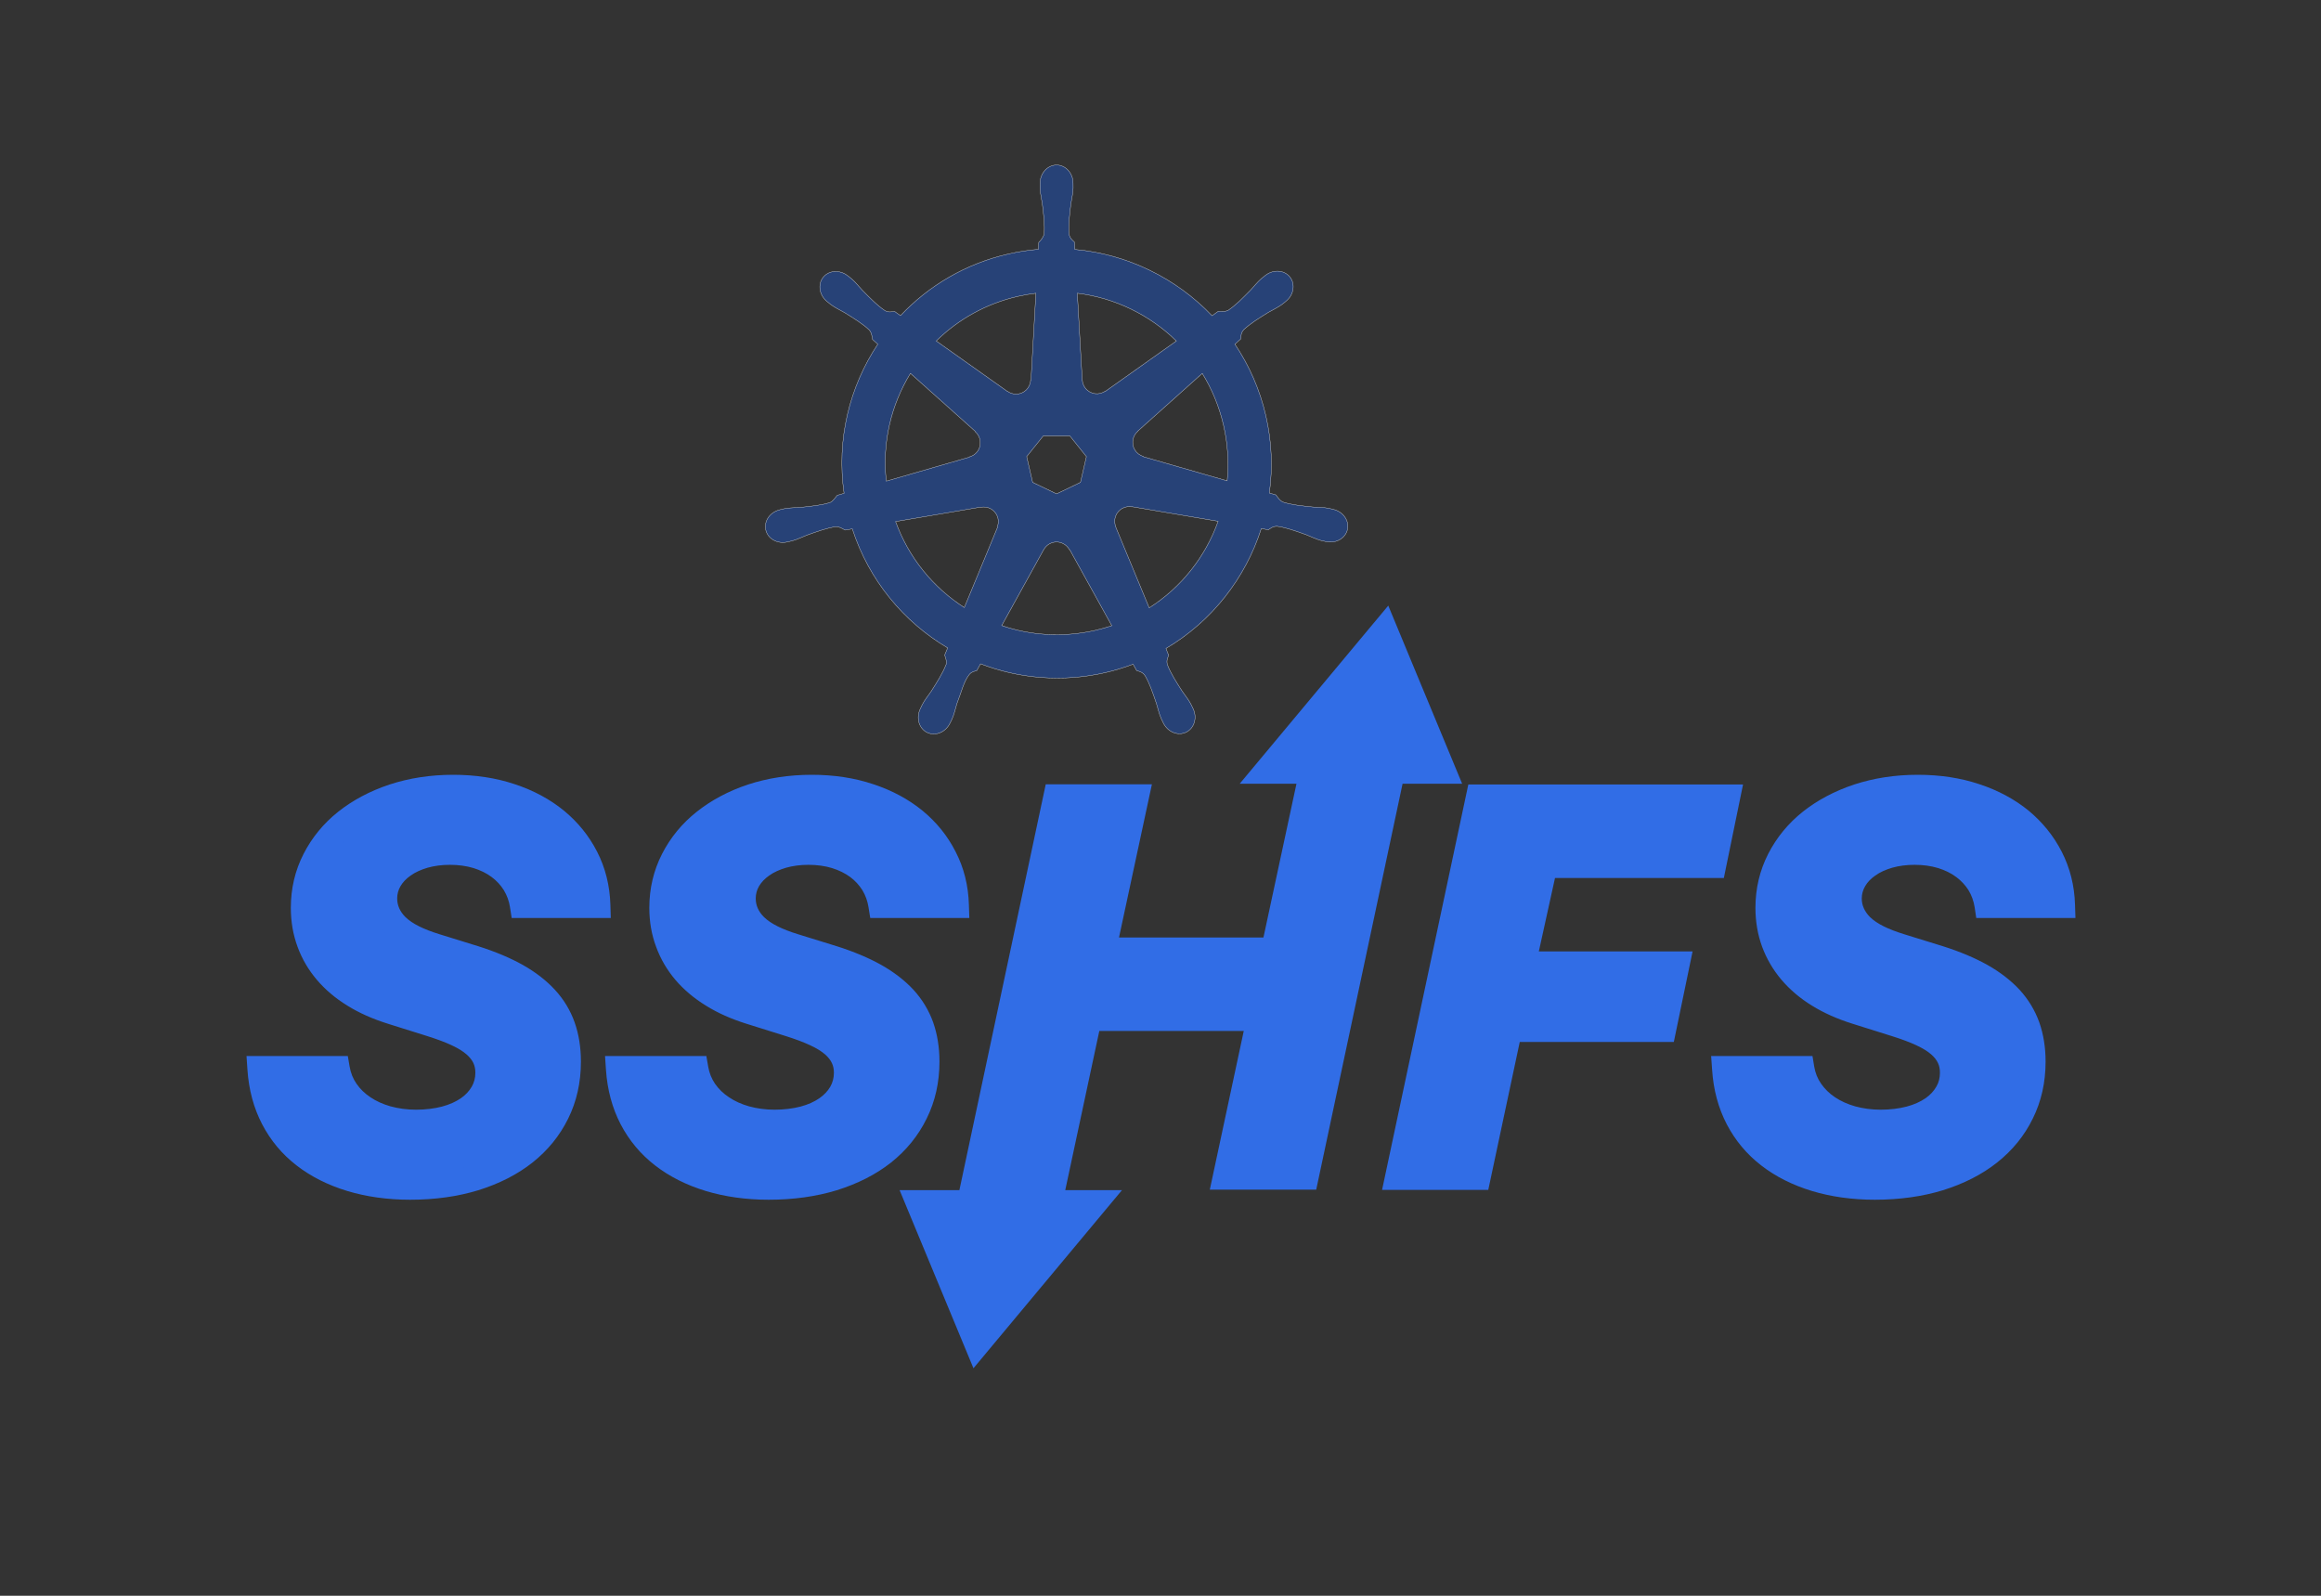 <?xml version="1.0" encoding="UTF-8" standalone="no"?>
<!DOCTYPE svg PUBLIC "-//W3C//DTD SVG 1.1//EN" "http://www.w3.org/Graphics/SVG/1.1/DTD/svg11.dtd">
<svg width="100%" height="100%" viewBox="0 0 1280 880" version="1.1" xmlns="http://www.w3.org/2000/svg" xmlns:xlink="http://www.w3.org/1999/xlink" xml:space="preserve" xmlns:serif="http://www.serif.com/" style="fill-rule:evenodd;clip-rule:evenodd;">
    <rect x="0" y="0" width="1280" height="880" fill="#333333" stroke="none"/>
    <g transform="matrix(0.883,0,0,0.883,86.252,-63.494)">
        <g transform="matrix(6.734,0,0,6.734,-6449.24,-11913.9)">
            <path d="M974.466,1879.01C974.597,1879.78 974.873,1880.46 975.296,1881.07C975.72,1881.68 976.253,1882.2 976.896,1882.64C977.539,1883.07 978.275,1883.4 979.105,1883.64C979.935,1883.87 980.83,1883.99 981.791,1883.99C982.783,1883.99 983.691,1883.88 984.513,1883.66C985.335,1883.44 986.039,1883.13 986.625,1882.72C987.211,1882.32 987.666,1881.83 987.992,1881.26C988.317,1880.69 988.48,1880.06 988.48,1879.38C988.48,1878.87 988.382,1878.41 988.187,1877.99C987.992,1877.56 987.687,1877.17 987.272,1876.8C986.857,1876.43 986.311,1876.09 985.636,1875.78C984.96,1875.46 984.151,1875.15 983.207,1874.86L979.545,1873.71C978.242,1873.31 977.083,1872.79 976.066,1872.16C975.048,1871.54 974.194,1870.82 973.502,1870C972.81,1869.19 972.281,1868.29 971.915,1867.29C971.549,1866.3 971.366,1865.23 971.366,1864.09C971.366,1862.48 971.716,1860.99 972.416,1859.63C973.116,1858.26 974.084,1857.08 975.321,1856.1C976.558,1855.11 978.023,1854.34 979.715,1853.78C981.408,1853.22 983.247,1852.94 985.233,1852.94C987.17,1852.94 988.948,1853.2 990.567,1853.74C992.187,1854.28 993.583,1855.03 994.755,1855.99C995.926,1856.95 996.854,1858.1 997.538,1859.43C998.221,1860.77 998.588,1862.24 998.636,1863.85L991.678,1863.85C991.564,1863.12 991.32,1862.45 990.946,1861.84C990.572,1861.23 990.091,1860.7 989.505,1860.27C988.92,1859.84 988.24,1859.51 987.467,1859.27C986.694,1859.04 985.852,1858.92 984.94,1858.92C984.077,1858.92 983.276,1859.02 982.535,1859.24C981.795,1859.45 981.152,1859.74 980.607,1860.13C980.061,1860.51 979.634,1860.97 979.325,1861.49C979.016,1862.02 978.861,1862.6 978.861,1863.22C978.861,1864.19 979.231,1865.05 979.972,1865.78C980.712,1866.51 981.921,1867.14 983.597,1867.66L987.211,1868.78C988.708,1869.25 990.002,1869.79 991.092,1870.4C992.183,1871.02 993.086,1871.71 993.802,1872.49C994.519,1873.27 995.047,1874.15 995.389,1875.12C995.731,1876.09 995.902,1877.16 995.902,1878.35C995.902,1880.09 995.548,1881.68 994.84,1883.11C994.132,1884.55 993.135,1885.77 991.849,1886.79C990.563,1887.8 989.021,1888.59 987.223,1889.14C985.424,1889.7 983.435,1889.97 981.254,1889.97C979.252,1889.97 977.421,1889.72 975.76,1889.22C974.1,1888.71 972.664,1887.99 971.451,1887.06C970.239,1886.12 969.278,1884.97 968.57,1883.61C967.862,1882.25 967.451,1880.72 967.338,1879.01L974.466,1879.01Z" style="fill:rgb(49,109,230);fill-rule:nonzero;"/>
            <path d="M975.634,1878.81L975.466,1877.83L966.071,1877.83L966.156,1879.09C966.281,1880.97 966.74,1882.66 967.52,1884.16C968.308,1885.67 969.378,1886.95 970.728,1887.99C972.048,1889.01 973.609,1889.8 975.416,1890.35C977.18,1890.88 979.126,1891.16 981.254,1891.16C983.562,1891.16 985.667,1890.86 987.571,1890.28C989.521,1889.67 991.19,1888.82 992.584,1887.72C994.011,1886.59 995.116,1885.23 995.902,1883.64C996.688,1882.05 997.086,1880.29 997.086,1878.35C997.086,1877.02 996.89,1875.81 996.506,1874.72C996.112,1873.6 995.502,1872.59 994.675,1871.69C993.881,1870.83 992.881,1870.05 991.671,1869.37C990.518,1868.73 989.15,1868.15 987.567,1867.65L983.949,1866.53C982.502,1866.08 981.444,1865.57 980.805,1864.94C980.306,1864.44 980.045,1863.87 980.045,1863.22C980.045,1862.81 980.146,1862.44 980.347,1862.09C980.573,1861.7 980.889,1861.38 981.287,1861.1C981.731,1860.78 982.257,1860.55 982.861,1860.37C983.501,1860.19 984.194,1860.1 984.94,1860.1C985.727,1860.1 986.454,1860.2 987.121,1860.4C987.758,1860.6 988.32,1860.87 988.803,1861.23C989.264,1861.57 989.642,1861.98 989.936,1862.45C990.229,1862.93 990.419,1863.46 990.508,1864.03L990.664,1865.03L999.857,1865.03L999.82,1863.81C999.766,1862.02 999.354,1860.38 998.592,1858.89C997.834,1857.41 996.805,1856.14 995.505,1855.07C994.227,1854.03 992.707,1853.2 990.94,1852.62C989.208,1852.04 987.305,1851.75 985.233,1851.75C983.113,1851.75 981.15,1852.06 979.343,1852.65C977.509,1853.26 975.923,1854.11 974.583,1855.17C973.211,1856.26 972.138,1857.57 971.361,1859.09C970.577,1860.62 970.181,1862.29 970.181,1864.09C970.181,1865.38 970.391,1866.58 970.804,1867.7C971.218,1868.83 971.817,1869.85 972.6,1870.77C973.368,1871.67 974.315,1872.48 975.444,1873.17C976.54,1873.85 977.789,1874.4 979.191,1874.84C979.19,1874.84 982.854,1875.99 982.854,1875.99C983.74,1876.27 984.499,1876.55 985.132,1876.85C985.69,1877.11 986.145,1877.39 986.488,1877.69C986.768,1877.94 986.98,1878.2 987.112,1878.48C987.237,1878.75 987.296,1879.05 987.296,1879.38C987.296,1879.85 987.187,1880.28 986.963,1880.67C986.723,1881.09 986.382,1881.45 985.949,1881.75C985.466,1882.08 984.884,1882.34 984.207,1882.52C983.477,1882.71 982.672,1882.81 981.791,1882.81C980.946,1882.81 980.159,1882.7 979.429,1882.5C978.726,1882.3 978.1,1882.02 977.555,1881.65C977.039,1881.31 976.61,1880.89 976.27,1880.4C975.945,1879.93 975.734,1879.4 975.634,1878.81ZM973.545,1880.19C973.731,1880.75 973.991,1881.27 974.323,1881.75C974.83,1882.48 975.466,1883.1 976.236,1883.62C976.977,1884.12 977.824,1884.5 978.781,1884.78C979.711,1885.04 980.714,1885.18 981.791,1885.18C982.895,1885.18 983.904,1885.05 984.819,1884.81C985.786,1884.55 986.611,1884.17 987.3,1883.69C988.039,1883.18 988.61,1882.56 989.02,1881.84C989.448,1881.1 989.665,1880.27 989.665,1879.38C989.665,1878.69 989.528,1878.06 989.263,1877.49C989.003,1876.93 988.606,1876.4 988.055,1875.91C987.568,1875.48 986.932,1875.08 986.14,1874.7C985.422,1874.37 984.563,1874.04 983.56,1873.73L979.898,1872.58C978.696,1872.21 977.625,1871.73 976.687,1871.15C975.782,1870.6 975.02,1869.96 974.405,1869.24C973.804,1868.53 973.344,1867.74 973.026,1866.88C972.707,1866.02 972.55,1865.09 972.55,1864.09C972.55,1862.68 972.855,1861.37 973.47,1860.17C974.093,1858.95 974.957,1857.9 976.059,1857.03C977.192,1856.12 978.537,1855.42 980.088,1854.9C981.667,1854.38 983.382,1854.12 985.233,1854.12C987.034,1854.12 988.689,1854.37 990.195,1854.87C991.667,1855.36 992.938,1856.03 994.004,1856.9C995.048,1857.76 995.875,1858.78 996.484,1859.97C996.912,1860.81 997.198,1861.71 997.343,1862.66L992.616,1862.66C992.455,1862.15 992.235,1861.67 991.956,1861.22C991.501,1860.48 990.919,1859.84 990.208,1859.32C989.519,1858.81 988.722,1858.42 987.813,1858.14C986.934,1857.87 985.976,1857.73 984.94,1857.73C983.961,1857.73 983.051,1857.86 982.21,1858.1C981.332,1858.35 980.572,1858.7 979.926,1859.16C979.234,1859.64 978.695,1860.22 978.302,1860.9C977.886,1861.61 977.677,1862.38 977.677,1863.22C977.677,1864.51 978.156,1865.65 979.139,1866.62C979.981,1867.45 981.339,1868.2 983.246,1868.79L986.856,1869.91C988.267,1870.36 989.487,1870.86 990.514,1871.44C991.485,1871.98 992.292,1872.6 992.929,1873.29C993.535,1873.95 993.983,1874.69 994.272,1875.51C994.572,1876.36 994.718,1877.31 994.718,1878.35C994.718,1879.9 994.408,1881.31 993.778,1882.59C993.148,1883.86 992.259,1884.95 991.114,1885.86C989.937,1886.79 988.522,1887.5 986.874,1888.01C985.181,1888.53 983.307,1888.79 981.254,1888.79C979.377,1888.79 977.661,1888.56 976.105,1888.08C974.592,1887.62 973.28,1886.97 972.175,1886.12C971.1,1885.29 970.249,1884.27 969.621,1883.07C969.165,1882.19 968.849,1881.23 968.669,1880.19L973.545,1880.19Z" style="fill:rgb(49,109,230);"/>
            <path d="M1007.72,1879.01C1007.85,1879.78 1008.12,1880.46 1008.55,1881.07C1008.97,1881.68 1009.5,1882.2 1010.15,1882.64C1010.79,1883.07 1011.53,1883.4 1012.36,1883.64C1013.19,1883.87 1014.08,1883.99 1015.04,1883.99C1016.03,1883.99 1016.94,1883.88 1017.76,1883.66C1018.59,1883.44 1019.29,1883.13 1019.88,1882.72C1020.46,1882.32 1020.92,1881.83 1021.24,1881.26C1021.57,1880.69 1021.73,1880.06 1021.73,1879.38C1021.73,1878.87 1021.63,1878.41 1021.44,1877.99C1021.24,1877.56 1020.94,1877.17 1020.52,1876.8C1020.11,1876.43 1019.56,1876.09 1018.89,1875.78C1018.21,1875.46 1017.4,1875.15 1016.46,1874.86L1012.8,1873.71C1011.49,1873.31 1010.34,1872.79 1009.32,1872.16C1008.3,1871.54 1007.45,1870.82 1006.75,1870C1006.06,1869.19 1005.53,1868.29 1005.17,1867.29C1004.8,1866.3 1004.62,1865.23 1004.62,1864.09C1004.62,1862.48 1004.97,1860.99 1005.67,1859.63C1006.37,1858.26 1007.34,1857.08 1008.57,1856.1C1009.81,1855.11 1011.27,1854.34 1012.97,1853.78C1014.66,1853.22 1016.5,1852.94 1018.49,1852.94C1020.42,1852.94 1022.2,1853.2 1023.82,1853.74C1025.44,1854.28 1026.84,1855.03 1028.01,1855.99C1029.18,1856.95 1030.11,1858.1 1030.79,1859.43C1031.47,1860.77 1031.84,1862.24 1031.89,1863.85L1024.93,1863.85C1024.82,1863.12 1024.57,1862.45 1024.2,1861.84C1023.82,1861.23 1023.34,1860.7 1022.76,1860.27C1022.17,1859.84 1021.49,1859.51 1020.72,1859.27C1019.95,1859.04 1019.1,1858.92 1018.19,1858.92C1017.33,1858.92 1016.53,1859.02 1015.79,1859.24C1015.05,1859.45 1014.4,1859.74 1013.86,1860.13C1013.31,1860.51 1012.89,1860.97 1012.58,1861.49C1012.27,1862.02 1012.11,1862.6 1012.11,1863.22C1012.11,1864.19 1012.48,1865.05 1013.22,1865.78C1013.96,1866.51 1015.17,1867.14 1016.85,1867.66L1020.46,1868.78C1021.96,1869.25 1023.25,1869.79 1024.34,1870.4C1025.43,1871.02 1026.34,1871.71 1027.05,1872.49C1027.77,1873.27 1028.3,1874.15 1028.64,1875.12C1028.98,1876.09 1029.15,1877.16 1029.15,1878.35C1029.15,1880.09 1028.8,1881.68 1028.09,1883.11C1027.38,1884.55 1026.39,1885.77 1025.1,1886.79C1023.82,1887.8 1022.27,1888.59 1020.48,1889.14C1018.68,1889.7 1016.69,1889.97 1014.5,1889.97C1012.5,1889.97 1010.67,1889.72 1009.01,1889.22C1007.35,1888.71 1005.92,1887.99 1004.7,1887.06C1003.49,1886.12 1002.53,1884.97 1001.82,1883.61C1001.11,1882.25 1000.7,1880.72 1000.59,1879.01L1007.72,1879.01Z" style="fill:rgb(49,109,230);fill-rule:nonzero;"/>
            <path d="M1008.89,1878.81L1008.72,1877.83L999.323,1877.83L999.408,1879.09C999.533,1880.97 999.992,1882.66 1000.77,1884.16C1001.56,1885.67 1002.63,1886.95 1003.98,1887.99C1005.3,1889.01 1006.86,1889.8 1008.67,1890.35C1010.43,1890.88 1012.38,1891.16 1014.5,1891.16C1016.81,1891.16 1018.92,1890.86 1020.82,1890.28C1022.77,1889.67 1024.44,1888.82 1025.84,1887.72C1027.26,1886.59 1028.37,1885.23 1029.15,1883.64C1029.94,1882.05 1030.34,1880.29 1030.34,1878.35C1030.34,1877.02 1030.14,1875.81 1029.76,1874.72C1029.36,1873.6 1028.75,1872.59 1027.93,1871.69C1027.13,1870.83 1026.13,1870.05 1024.92,1869.37C1023.77,1868.73 1022.4,1868.15 1020.82,1867.65L1017.2,1866.53C1015.75,1866.08 1014.7,1865.57 1014.06,1864.94C1013.56,1864.44 1013.3,1863.87 1013.3,1863.22C1013.3,1862.81 1013.4,1862.44 1013.6,1862.09C1013.83,1861.7 1014.14,1861.38 1014.54,1861.1C1014.98,1860.78 1015.51,1860.55 1016.11,1860.37C1016.75,1860.19 1017.45,1860.1 1018.19,1860.1C1018.98,1860.1 1019.71,1860.2 1020.37,1860.4C1021.01,1860.6 1021.57,1860.87 1022.06,1861.23C1022.52,1861.57 1022.89,1861.98 1023.19,1862.45C1023.48,1862.93 1023.67,1863.46 1023.76,1864.03L1023.92,1865.03L1033.11,1865.03L1033.07,1863.81C1033.02,1862.02 1032.61,1860.38 1031.84,1858.89C1031.09,1857.41 1030.06,1856.14 1028.76,1855.07C1027.48,1854.03 1025.96,1853.2 1024.19,1852.62C1022.46,1852.04 1020.56,1851.75 1018.49,1851.75C1016.37,1851.75 1014.4,1852.06 1012.59,1852.65C1010.76,1853.26 1009.18,1854.11 1007.84,1855.17C1006.46,1856.26 1005.39,1857.57 1004.61,1859.09C1003.83,1860.62 1003.43,1862.29 1003.43,1864.09C1003.43,1865.38 1003.64,1866.58 1004.06,1867.7C1004.47,1868.83 1005.07,1869.85 1005.85,1870.77C1006.62,1871.67 1007.57,1872.48 1008.7,1873.17C1009.79,1873.85 1011.04,1874.4 1012.44,1874.84L1016.11,1875.99C1016.99,1876.27 1017.75,1876.55 1018.38,1876.85C1018.94,1877.11 1019.4,1877.39 1019.74,1877.69C1020.02,1877.94 1020.23,1878.2 1020.36,1878.48C1020.49,1878.75 1020.55,1879.05 1020.55,1879.38C1020.55,1879.85 1020.44,1880.28 1020.22,1880.67C1019.98,1881.09 1019.63,1881.45 1019.2,1881.75C1018.72,1882.08 1018.14,1882.34 1017.46,1882.52C1016.73,1882.71 1015.92,1882.81 1015.04,1882.81C1014.2,1882.81 1013.41,1882.7 1012.68,1882.5C1011.98,1882.3 1011.35,1882.02 1010.81,1881.65C1010.29,1881.31 1009.86,1880.89 1009.52,1880.4C1009.2,1879.93 1008.99,1879.4 1008.89,1878.81ZM1006.8,1880.19C1006.98,1880.75 1007.24,1881.27 1007.58,1881.75C1008.08,1882.48 1008.72,1883.1 1009.49,1883.62C1010.23,1884.12 1011.08,1884.5 1012.03,1884.78C1012.96,1885.04 1013.97,1885.18 1015.04,1885.18C1016.15,1885.18 1017.16,1885.05 1018.07,1884.81C1019.04,1884.55 1019.86,1884.17 1020.55,1883.69C1021.29,1883.18 1021.86,1882.56 1022.27,1881.84C1022.7,1881.1 1022.92,1880.27 1022.92,1879.38C1022.92,1878.69 1022.78,1878.06 1022.51,1877.49C1022.25,1876.93 1021.86,1876.4 1021.31,1875.91C1020.82,1875.48 1020.18,1875.08 1019.39,1874.7C1018.67,1874.37 1017.81,1874.04 1016.81,1873.73L1013.15,1872.58C1011.95,1872.21 1010.88,1871.73 1009.94,1871.15C1009.03,1870.6 1008.27,1869.96 1007.66,1869.24C1007.06,1868.53 1006.6,1867.74 1006.28,1866.88C1005.96,1866.02 1005.8,1865.09 1005.8,1864.09C1005.8,1862.68 1006.11,1861.37 1006.72,1860.17C1007.35,1858.95 1008.21,1857.9 1009.31,1857.03C1010.44,1856.12 1011.79,1855.42 1013.34,1854.9C1014.92,1854.38 1016.63,1854.12 1018.49,1854.12C1020.29,1854.12 1021.94,1854.37 1023.45,1854.87C1024.92,1855.36 1026.19,1856.03 1027.26,1856.9C1028.3,1857.76 1029.13,1858.78 1029.74,1859.97C1030.16,1860.81 1030.45,1861.71 1030.6,1862.66L1025.87,1862.66C1025.71,1862.15 1025.49,1861.67 1025.21,1861.22C1024.75,1860.48 1024.17,1859.84 1023.46,1859.32C1022.77,1858.81 1021.97,1858.42 1021.07,1858.14C1020.19,1857.87 1019.23,1857.73 1018.19,1857.73C1017.21,1857.73 1016.3,1857.86 1015.46,1858.1C1014.58,1858.35 1013.82,1858.7 1013.18,1859.16C1012.49,1859.64 1011.95,1860.22 1011.55,1860.9C1011.14,1861.61 1010.93,1862.38 1010.93,1863.22C1010.93,1864.51 1011.41,1865.65 1012.39,1866.62C1013.23,1867.45 1014.59,1868.2 1016.5,1868.79L1020.11,1869.91C1021.52,1870.36 1022.74,1870.86 1023.77,1871.44C1024.74,1871.98 1025.54,1872.6 1026.18,1873.29C1026.79,1873.95 1027.24,1874.69 1027.52,1875.51C1027.82,1876.36 1027.97,1877.31 1027.97,1878.35C1027.97,1879.9 1027.66,1881.31 1027.03,1882.59C1026.4,1883.86 1025.51,1884.95 1024.37,1885.86C1023.19,1886.79 1021.77,1887.5 1020.13,1888.01C1018.43,1888.53 1016.56,1888.79 1014.5,1888.79C1012.63,1888.79 1010.91,1888.56 1009.36,1888.08C1007.84,1887.62 1006.53,1886.97 1005.43,1886.12C1004.35,1885.29 1003.5,1884.27 1002.87,1883.07C1002.42,1882.19 1002.1,1881.23 1001.92,1880.19L1006.8,1880.19Z" style="fill:rgb(49,109,230);"/>
            <g transform="matrix(0.379,0,0,0.379,867.195,1312.9)">
                <g>
                    <path d="M435.341,1523.4L456.472,1424.09L482.451,1424.09L474.399,1461.58L509.747,1461.58L517.827,1423.95L543.795,1423.95L522.66,1523.29L496.62,1523.29L497.428,1519.51L504.929,1484.45L469.581,1484.45L461.247,1523.4L435.341,1523.4L475.132,1523.4L438.781,1566.99L420.704,1523.4L435.341,1523.4ZM540.291,1380.37L558.368,1423.95L503.94,1423.95L540.291,1380.37Z" style="fill:rgb(49,109,230);fill-rule:nonzero;"/>
                </g>
            </g>
            <path d="M1072.86,1889.07L1080.35,1853.84L1103.42,1853.84L1102.13,1860.14L1086.48,1860.14L1084.45,1869.32L1098.73,1869.32L1097.49,1875.35L1083.21,1875.35L1080.28,1889.07L1072.86,1889.07Z" style="fill:rgb(49,109,230);fill-rule:nonzero;"/>
            <path d="M1079.39,1852.65L1071.39,1890.25L1081.24,1890.25L1084.16,1876.53L1098.45,1876.53L1100.19,1868.13L1085.93,1868.13L1087.43,1861.32L1103.09,1861.32L1104.87,1852.65L1079.39,1852.65ZM1074.32,1887.88L1081.31,1855.02L1101.97,1855.02L1101.16,1858.95L1085.53,1858.95L1082.98,1870.5L1097.28,1870.5L1096.52,1874.16L1082.25,1874.16L1079.32,1887.88L1074.32,1887.88Z" style="fill:rgb(49,109,230);"/>
            <path d="M1110.31,1879.01C1110.44,1879.78 1110.71,1880.46 1111.14,1881.07C1111.56,1881.68 1112.09,1882.2 1112.74,1882.64C1113.38,1883.07 1114.12,1883.4 1114.94,1883.64C1115.78,1883.87 1116.67,1883.99 1117.63,1883.99C1118.62,1883.99 1119.53,1883.88 1120.35,1883.66C1121.17,1883.44 1121.88,1883.13 1122.46,1882.72C1123.05,1882.32 1123.51,1881.83 1123.83,1881.26C1124.16,1880.69 1124.32,1880.06 1124.32,1879.38C1124.32,1878.87 1124.22,1878.41 1124.03,1877.99C1123.83,1877.56 1123.53,1877.17 1123.11,1876.8C1122.7,1876.43 1122.15,1876.09 1121.48,1875.78C1120.8,1875.46 1119.99,1875.15 1119.05,1874.86L1115.38,1873.71C1114.08,1873.31 1112.92,1872.79 1111.9,1872.16C1110.89,1871.54 1110.03,1870.82 1109.34,1870C1108.65,1869.19 1108.12,1868.29 1107.76,1867.29C1107.39,1866.3 1107.21,1865.23 1107.21,1864.09C1107.21,1862.48 1107.56,1860.99 1108.26,1859.63C1108.95,1858.26 1109.92,1857.08 1111.16,1856.1C1112.4,1855.11 1113.86,1854.34 1115.56,1853.78C1117.25,1853.22 1119.09,1852.94 1121.07,1852.94C1123.01,1852.94 1124.79,1853.2 1126.41,1853.74C1128.03,1854.28 1129.42,1855.03 1130.59,1855.99C1131.77,1856.95 1132.69,1858.1 1133.38,1859.43C1134.06,1860.77 1134.43,1862.24 1134.48,1863.85L1127.52,1863.85C1127.4,1863.12 1127.16,1862.45 1126.79,1861.84C1126.41,1861.23 1125.93,1860.7 1125.35,1860.27C1124.76,1859.84 1124.08,1859.51 1123.31,1859.27C1122.53,1859.04 1121.69,1858.92 1120.78,1858.92C1119.92,1858.92 1119.12,1859.02 1118.38,1859.24C1117.63,1859.45 1116.99,1859.74 1116.45,1860.13C1115.9,1860.51 1115.47,1860.97 1115.16,1861.49C1114.86,1862.02 1114.7,1862.6 1114.7,1863.22C1114.7,1864.19 1115.07,1865.05 1115.81,1865.78C1116.55,1866.51 1117.76,1867.14 1119.44,1867.66L1123.05,1868.78C1124.55,1869.25 1125.84,1869.79 1126.93,1870.4C1128.02,1871.02 1128.93,1871.71 1129.64,1872.49C1130.36,1873.27 1130.89,1874.15 1131.23,1875.12C1131.57,1876.09 1131.74,1877.16 1131.74,1878.35C1131.74,1880.09 1131.39,1881.68 1130.68,1883.11C1129.97,1884.55 1128.98,1885.77 1127.69,1886.79C1126.4,1887.8 1124.86,1888.59 1123.06,1889.14C1121.26,1889.7 1119.27,1889.97 1117.09,1889.97C1115.09,1889.97 1113.26,1889.72 1111.6,1889.22C1109.94,1888.71 1108.5,1887.99 1107.29,1887.06C1106.08,1886.12 1105.12,1884.97 1104.41,1883.61C1103.7,1882.25 1103.29,1880.72 1103.18,1879.01L1110.31,1879.01Z" style="fill:rgb(49,109,230);fill-rule:nonzero;"/>
            <path d="M1111.47,1878.81L1111.31,1877.83L1101.91,1877.83L1102,1879.09C1102.12,1880.97 1102.58,1882.66 1103.36,1884.16C1104.15,1885.67 1105.22,1886.95 1106.57,1887.99C1107.89,1889.01 1109.45,1889.8 1111.26,1890.35C1113.02,1890.88 1114.97,1891.16 1117.09,1891.16C1119.4,1891.16 1121.51,1890.86 1123.41,1890.28C1125.36,1889.67 1127.03,1888.82 1128.42,1887.72C1129.85,1886.59 1130.96,1885.23 1131.74,1883.64C1132.53,1882.05 1132.93,1880.29 1132.93,1878.35C1132.93,1877.02 1132.73,1875.81 1132.35,1874.72C1131.95,1873.6 1131.34,1872.59 1130.52,1871.69C1129.72,1870.83 1128.72,1870.05 1127.51,1869.37C1126.36,1868.73 1124.99,1868.15 1123.41,1867.65L1119.79,1866.53C1118.34,1866.08 1117.28,1865.57 1116.64,1864.94C1116.15,1864.44 1115.88,1863.87 1115.88,1863.22C1115.88,1862.81 1115.99,1862.44 1116.19,1862.09C1116.41,1861.7 1116.73,1861.38 1117.13,1861.1C1117.57,1860.78 1118.1,1860.55 1118.7,1860.37C1119.34,1860.19 1120.03,1860.1 1120.78,1860.1C1121.57,1860.1 1122.29,1860.2 1122.96,1860.4C1123.6,1860.6 1124.16,1860.87 1124.64,1861.23C1125.1,1861.57 1125.48,1861.98 1125.78,1862.45C1126.07,1862.93 1126.26,1863.46 1126.35,1864.03L1126.5,1865.03L1135.7,1865.03L1135.66,1863.81C1135.61,1862.02 1135.19,1860.38 1134.43,1858.89C1133.67,1857.41 1132.64,1856.14 1131.35,1855.07C1130.07,1854.03 1128.55,1853.2 1126.78,1852.62C1125.05,1852.04 1123.14,1851.75 1121.07,1851.75C1118.95,1851.75 1116.99,1852.06 1115.18,1852.65C1113.35,1853.26 1111.76,1854.11 1110.42,1855.17C1109.05,1856.26 1107.98,1857.57 1107.2,1859.09C1106.42,1860.62 1106.02,1862.29 1106.02,1864.09C1106.02,1865.38 1106.23,1866.58 1106.64,1867.7C1107.06,1868.83 1107.66,1869.85 1108.44,1870.77C1109.21,1871.67 1110.15,1872.48 1111.28,1873.17C1112.38,1873.85 1113.63,1874.4 1115.03,1874.84L1118.69,1875.99C1119.58,1876.27 1120.34,1876.55 1120.97,1876.85C1121.53,1877.11 1121.99,1877.39 1122.33,1877.69C1122.61,1877.94 1122.82,1878.2 1122.95,1878.48C1123.08,1878.75 1123.13,1879.05 1123.13,1879.38C1123.13,1879.85 1123.03,1880.28 1122.8,1880.67C1122.56,1881.09 1122.22,1881.45 1121.79,1881.75C1121.31,1882.08 1120.72,1882.34 1120.05,1882.52C1119.32,1882.71 1118.51,1882.81 1117.63,1882.81C1116.79,1882.81 1116,1882.7 1115.27,1882.5C1114.57,1882.3 1113.94,1882.02 1113.39,1881.65C1112.88,1881.31 1112.45,1880.89 1112.11,1880.4C1111.78,1879.93 1111.57,1879.4 1111.47,1878.81ZM1109.38,1880.19C1109.57,1880.75 1109.83,1881.27 1110.16,1881.75C1110.67,1882.48 1111.31,1883.1 1112.08,1883.62C1112.82,1884.12 1113.66,1884.5 1114.62,1884.78C1115.55,1885.04 1116.55,1885.18 1117.63,1885.18C1118.74,1885.18 1119.74,1885.05 1120.66,1884.81C1121.62,1884.55 1122.45,1884.17 1123.14,1883.69C1123.88,1883.18 1124.45,1882.56 1124.86,1881.84C1125.29,1881.1 1125.5,1880.27 1125.5,1879.38C1125.5,1878.69 1125.37,1878.06 1125.1,1877.49C1124.84,1876.93 1124.45,1876.4 1123.89,1875.91C1123.41,1875.48 1122.77,1875.08 1121.98,1874.7C1121.26,1874.37 1120.4,1874.04 1119.4,1873.73L1115.74,1872.58C1114.54,1872.21 1113.46,1871.73 1112.53,1871.15C1111.62,1870.6 1110.86,1869.96 1110.24,1869.24C1109.64,1868.53 1109.18,1867.74 1108.87,1866.88C1108.55,1866.02 1108.39,1865.09 1108.39,1864.09C1108.39,1862.68 1108.69,1861.37 1109.31,1860.17C1109.93,1858.95 1110.8,1857.9 1111.9,1857.03C1113.03,1856.12 1114.38,1855.42 1115.93,1854.9C1117.51,1854.38 1119.22,1854.12 1121.07,1854.12C1122.87,1854.12 1124.53,1854.37 1126.03,1854.87C1127.51,1855.36 1128.78,1856.03 1129.84,1856.9C1130.89,1857.76 1131.71,1858.78 1132.32,1859.97C1132.75,1860.81 1133.04,1861.71 1133.18,1862.66L1128.46,1862.66C1128.3,1862.15 1128.08,1861.67 1127.8,1861.22C1127.34,1860.48 1126.76,1859.84 1126.05,1859.32C1125.36,1858.81 1124.56,1858.42 1123.65,1858.14C1122.77,1857.87 1121.82,1857.73 1120.78,1857.73C1119.8,1857.73 1118.89,1857.86 1118.05,1858.1C1117.17,1858.35 1116.41,1858.7 1115.77,1859.16C1115.07,1859.64 1114.54,1860.22 1114.14,1860.9C1113.73,1861.61 1113.52,1862.38 1113.52,1863.22C1113.52,1864.51 1114,1865.65 1114.98,1866.62C1115.82,1867.45 1117.18,1868.2 1119.09,1868.79L1122.7,1869.91C1124.11,1870.36 1125.33,1870.86 1126.35,1871.44C1127.32,1871.98 1128.13,1872.6 1128.77,1873.29C1129.38,1873.95 1129.82,1874.69 1130.11,1875.51C1130.41,1876.36 1130.56,1877.31 1130.56,1878.35C1130.56,1879.9 1130.25,1881.31 1129.62,1882.59C1128.99,1883.86 1128.1,1884.95 1126.95,1885.86C1125.78,1886.79 1124.36,1887.5 1122.71,1888.01C1121.02,1888.53 1119.15,1888.79 1117.09,1888.79C1115.22,1888.79 1113.5,1888.56 1111.94,1888.08C1110.43,1887.62 1109.12,1886.97 1108.02,1886.12C1106.94,1885.29 1106.09,1884.27 1105.46,1883.07C1105.01,1882.19 1104.69,1881.23 1104.51,1880.19L1109.38,1880.19Z" style="fill:rgb(49,109,230);"/>
        </g>
        <g transform="matrix(0.706,0,0,0.706,302.603,-18.531)">
            <path d="M367.734,274.06C359.657,274.06 353.108,281.336 353.109,290.31C353.109,290.447 353.137,290.579 353.14,290.716C353.128,291.935 353.069,293.404 353.109,294.466C353.301,299.642 354.43,303.603 355.109,308.372C356.339,318.579 357.37,327.039 356.734,334.903C356.115,337.869 353.931,340.581 351.984,342.466L351.64,348.653C342.863,349.381 334.028,350.712 325.202,352.716C287.228,361.338 254.532,380.899 229.64,407.31C228.025,406.208 225.199,404.18 224.359,403.56C221.747,403.912 219.108,404.718 215.671,402.716C209.126,398.31 203.165,392.229 195.952,384.903C192.647,381.399 190.254,378.062 186.327,374.685C185.436,373.918 184.075,372.88 183.077,372.091C180.007,369.643 176.387,368.367 172.89,368.247C168.394,368.093 164.066,369.851 161.234,373.403C156.198,379.719 157.81,389.371 164.827,394.966C164.899,395.023 164.974,395.067 165.046,395.122C166.01,395.904 167.191,396.905 168.077,397.56C172.244,400.636 176.051,402.211 180.202,404.653C188.949,410.055 196.201,414.534 201.952,419.935C204.198,422.329 204.591,426.548 204.89,428.372L209.577,432.56C184.484,470.323 172.871,516.969 179.734,564.497L173.609,566.278C171.994,568.363 169.713,571.643 167.327,572.622C159.802,574.992 151.333,575.863 141.109,576.935C136.308,577.334 132.166,577.096 127.077,578.06C125.957,578.272 124.397,578.678 123.171,578.966C123.129,578.975 123.089,578.987 123.046,578.997C122.979,579.013 122.892,579.045 122.827,579.06C114.207,581.142 108.67,589.066 110.452,596.872C112.236,604.68 120.656,609.429 129.327,607.56C129.39,607.545 129.481,607.543 129.546,607.528C129.644,607.506 129.73,607.458 129.827,607.435C131.036,607.169 132.551,606.874 133.609,606.591C138.612,605.251 142.236,603.283 146.734,601.56C156.411,598.089 164.425,595.189 172.234,594.06C175.495,593.804 178.931,596.072 180.64,597.028L187.015,595.935C201.685,641.417 232.429,678.18 271.359,701.247L268.702,707.622C269.66,710.098 270.716,713.447 270.003,715.891C267.164,723.253 262.302,731.022 256.765,739.685C254.084,743.687 251.34,746.792 248.921,751.372C248.342,752.468 247.605,754.151 247.046,755.31C243.287,763.352 246.044,772.615 253.265,776.091C260.531,779.589 269.549,775.9 273.452,767.841C273.458,767.83 273.478,767.821 273.484,767.81C273.488,767.801 273.48,767.787 273.484,767.779C274.039,766.636 274.827,765.134 275.296,764.06C277.368,759.313 278.058,755.245 279.515,750.654C283.384,740.933 285.51,730.734 290.837,724.379C292.296,722.639 294.674,721.97 297.14,721.31L300.452,715.31C334.391,728.337 372.379,731.832 410.327,723.216C418.984,721.25 427.342,718.707 435.421,715.654C436.352,717.305 438.082,720.479 438.546,721.279C441.052,722.094 443.787,722.515 446.015,725.81C450,732.619 452.726,740.674 456.046,750.404C457.503,754.995 458.224,759.063 460.296,763.81C460.768,764.892 461.552,766.415 462.109,767.56C466.003,775.645 475.051,779.346 482.327,775.841C489.547,772.363 492.307,763.101 488.546,755.06C487.987,753.902 487.219,752.218 486.64,751.122C484.22,746.543 481.477,743.468 478.796,739.466C473.259,730.804 468.666,723.608 465.827,716.247C464.64,712.451 466.028,710.09 466.952,707.622C466.399,706.987 465.214,703.402 464.515,701.716C504.972,677.828 534.813,639.695 548.827,595.654C550.72,595.951 554.009,596.533 555.077,596.747C557.277,595.297 559.299,593.404 563.265,593.716C571.073,594.845 579.088,597.746 588.765,601.216C593.263,602.939 596.886,604.939 601.89,606.279C602.947,606.562 604.462,606.826 605.671,607.091C605.768,607.115 605.854,607.162 605.952,607.185C606.018,607.199 606.108,607.202 606.171,607.216C614.843,609.083 623.265,604.337 625.046,596.528C626.827,588.721 621.292,580.796 612.671,578.716C611.417,578.431 609.639,577.947 608.421,577.716C603.332,576.752 599.19,576.99 594.39,576.591C584.165,575.52 575.696,574.648 568.171,572.278C565.103,571.088 562.92,567.437 561.859,565.935L555.952,564.216C559.015,542.062 558.189,519.005 552.89,495.935C547.541,472.65 538.089,451.354 525.484,432.591C526.999,431.214 529.86,428.68 530.671,427.935C530.908,425.311 530.704,422.559 533.421,419.653C539.172,414.253 546.424,409.774 555.171,404.372C559.323,401.93 563.161,400.355 567.327,397.278C568.27,396.583 569.556,395.481 570.546,394.685C577.561,389.088 579.177,379.436 574.14,373.122C569.103,366.808 559.343,366.213 552.327,371.81C551.329,372.601 549.974,373.632 549.077,374.403C545.151,377.781 542.726,381.118 539.421,384.622C532.209,391.948 526.247,398.06 519.702,402.466C516.866,404.117 512.712,403.546 510.827,403.435L505.265,407.403C473.546,374.143 430.36,352.878 383.859,348.747C383.729,346.798 383.558,343.276 383.515,342.216C381.611,340.394 379.311,338.839 378.734,334.903C378.097,327.039 379.16,318.579 380.39,308.372C381.069,303.603 382.197,299.642 382.39,294.466C382.434,293.289 382.363,291.582 382.359,290.31C382.358,281.336 375.811,274.059 367.734,274.06L367.734,274.06ZM349.421,387.497L345.077,464.216L344.765,464.372C344.474,471.235 338.825,476.716 331.89,476.716C329.049,476.716 326.427,475.804 324.296,474.247L324.171,474.31L261.265,429.716C280.599,410.705 305.328,396.655 333.827,390.185C339.033,389.003 344.237,388.126 349.421,387.497ZM386.077,387.497C419.351,391.589 450.122,406.656 473.702,429.747L411.202,474.06L410.984,473.966C405.436,478.018 397.62,477.012 393.296,471.591C391.525,469.37 390.595,466.759 390.484,464.122L390.421,464.091L386.077,387.497ZM238.452,458.372L295.89,509.747L295.827,510.06C301.012,514.567 301.776,522.388 297.452,527.81C295.681,530.031 293.31,531.52 290.765,532.216L290.702,532.466L217.077,553.716C213.33,519.451 221.406,486.142 238.452,458.372ZM496.609,458.403C505.143,472.236 511.605,487.685 515.452,504.435C519.253,520.983 520.207,537.502 518.64,553.466L444.64,532.153L444.577,531.841C437.951,530.03 433.878,523.289 435.421,516.528C436.053,513.759 437.523,511.416 439.515,509.685L439.484,509.528L496.609,458.403L496.609,458.403ZM355.952,513.716L379.484,513.716L394.109,531.997L388.859,554.81L367.734,564.966L346.546,554.778L341.296,531.966L355.952,513.716ZM431.39,576.278C432.39,576.228 433.385,576.318 434.359,576.497L434.484,576.341L510.64,589.216C499.494,620.529 478.167,647.656 449.671,665.81L420.109,594.403L420.202,594.278C417.487,587.968 420.204,580.569 426.452,577.56C428.052,576.789 429.723,576.363 431.39,576.278L431.39,576.278ZM303.484,576.591C309.295,576.672 314.508,580.706 315.859,586.622C316.491,589.392 316.183,592.136 315.14,594.56L315.359,594.841L286.109,665.528C258.762,647.98 236.979,621.704 225.327,589.466L300.827,576.653L300.952,576.81C301.797,576.654 302.653,576.579 303.484,576.591L303.484,576.591ZM367.265,607.56C369.289,607.485 371.344,607.901 373.296,608.841C375.856,610.073 377.833,612.014 379.077,614.341L379.359,614.341L416.577,681.591C411.747,683.21 406.781,684.594 401.702,685.747C373.238,692.21 344.864,690.252 319.171,681.497L356.296,614.372L356.359,614.372C358.586,610.208 362.811,607.723 367.265,607.56Z" style="fill:rgb(39,66,119);fill-rule:nonzero;stroke:white;stroke-width:0.25px;"/>
        </g>
    </g>
</svg>
